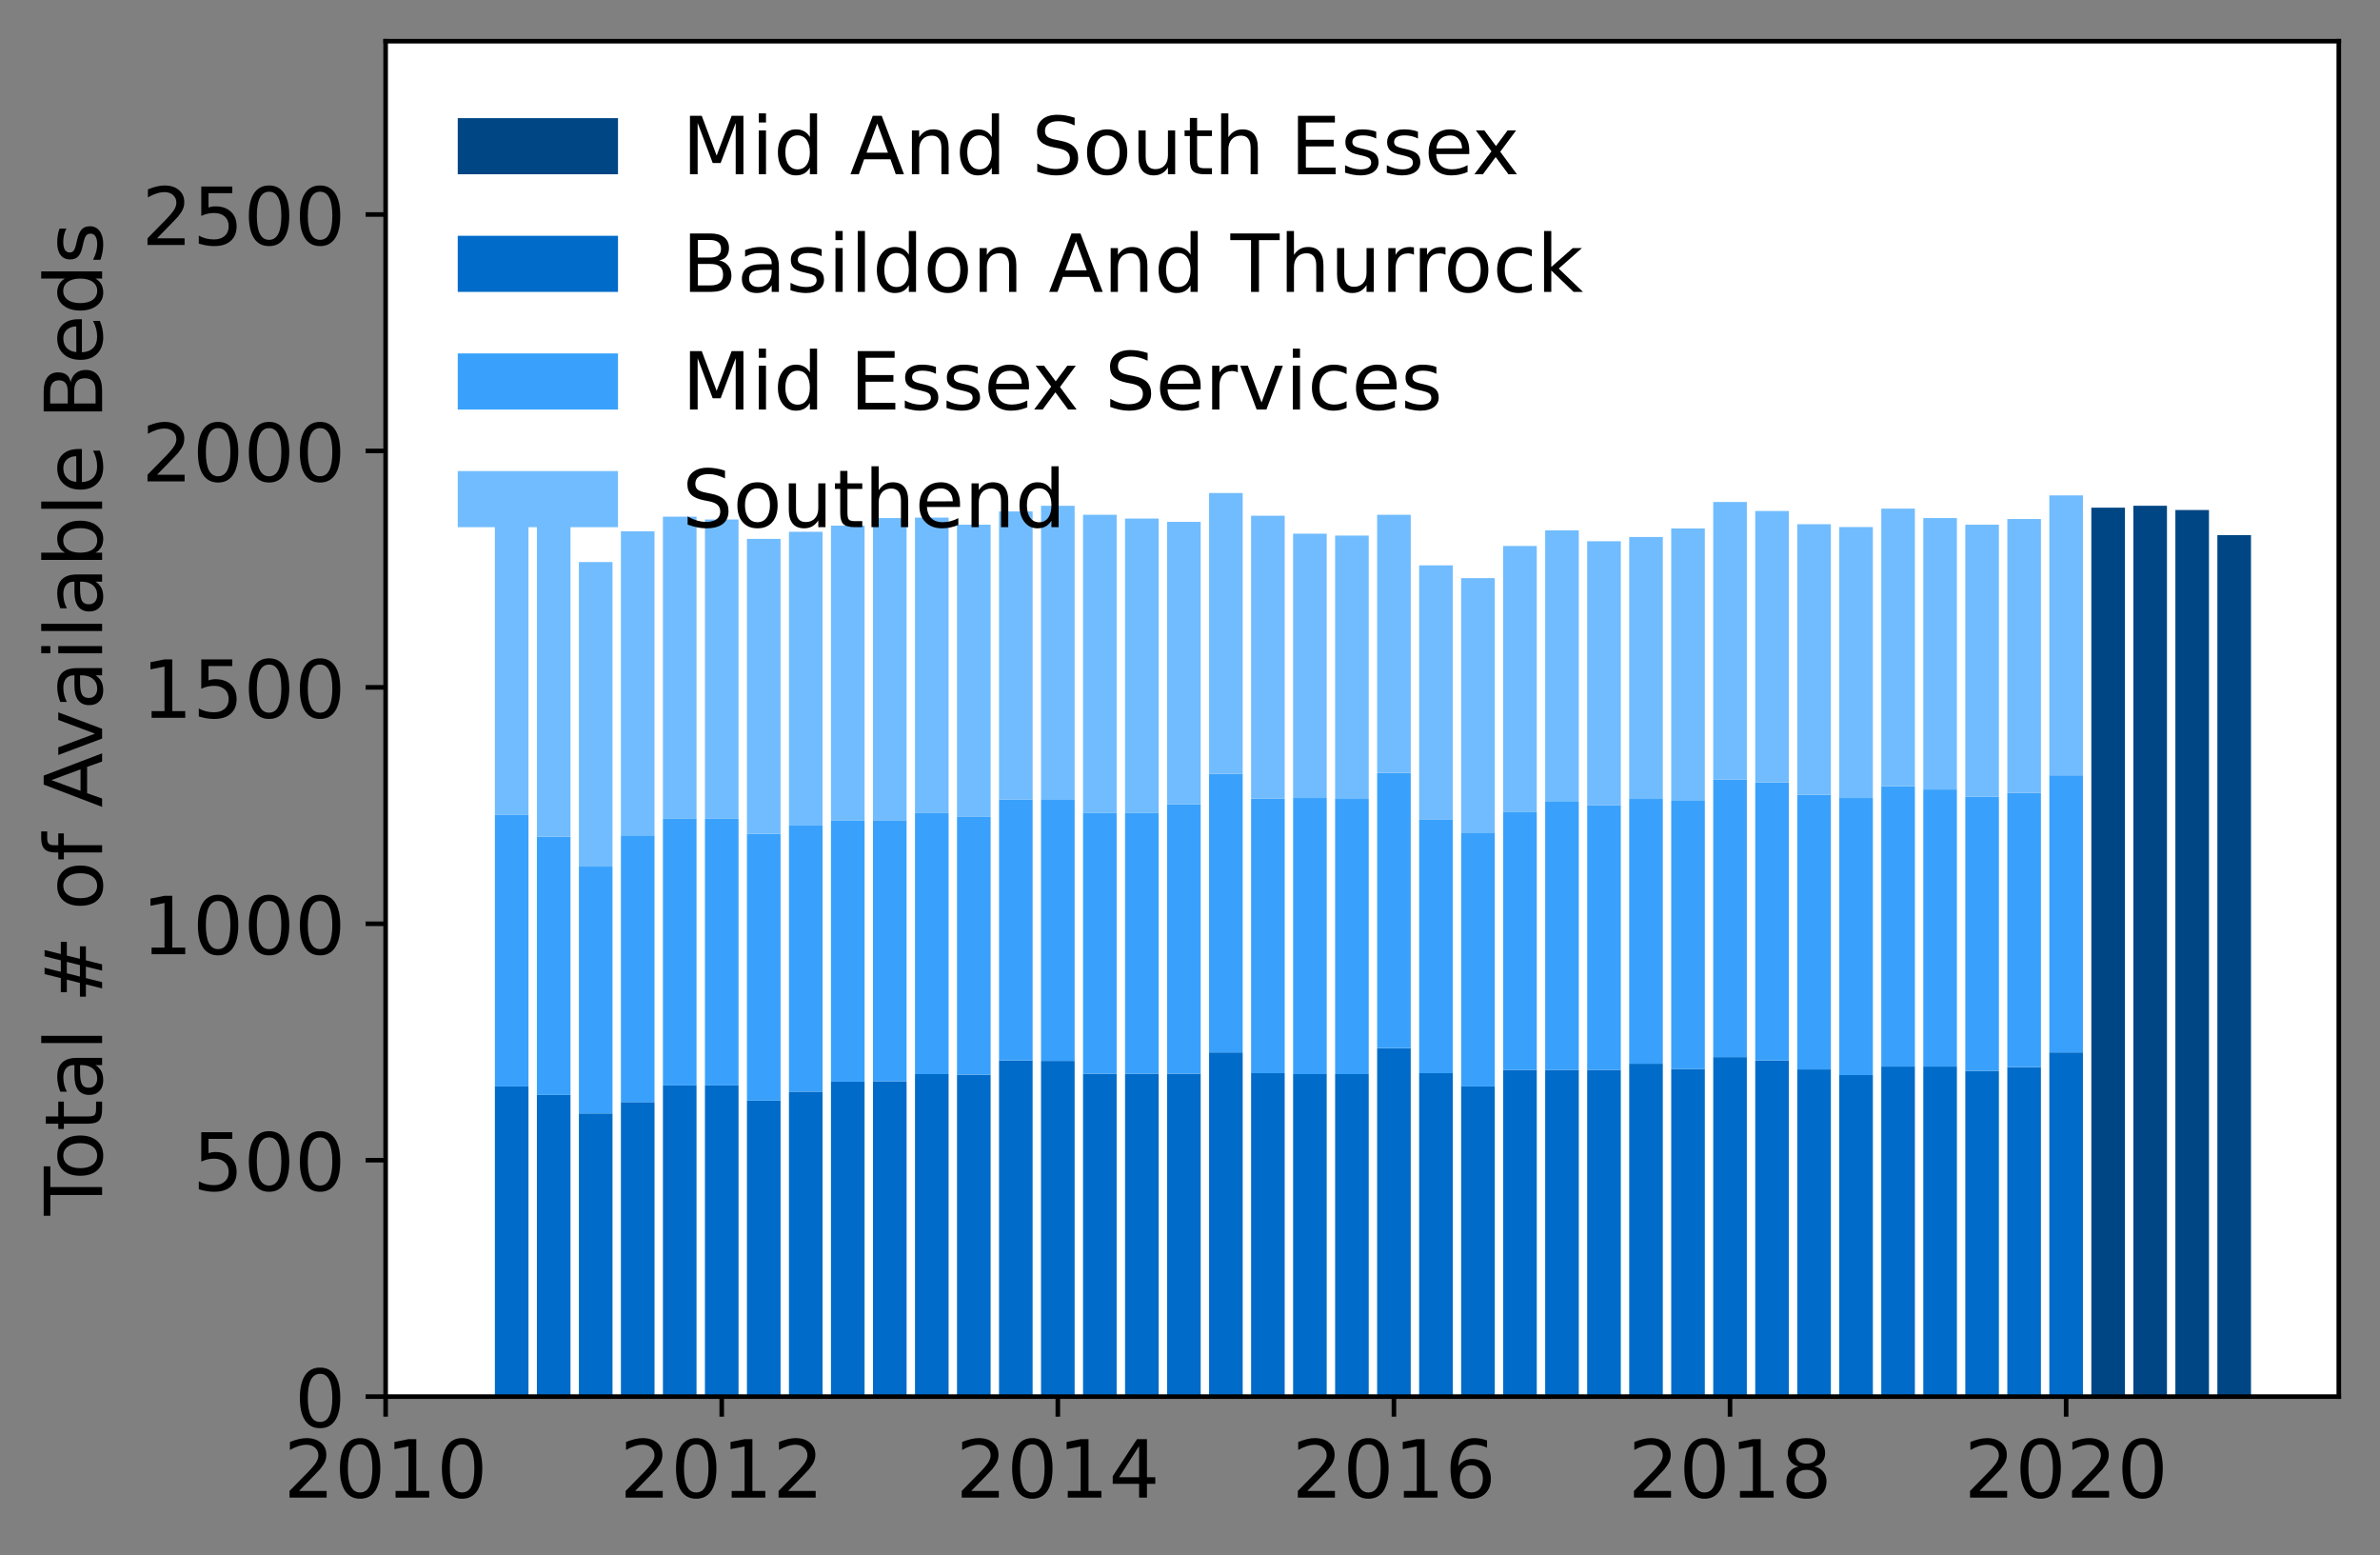 <?xml version="1.0" encoding="utf-8" standalone="no"?>
<!DOCTYPE svg PUBLIC "-//W3C//DTD SVG 1.1//EN"
  "http://www.w3.org/Graphics/SVG/1.1/DTD/svg11.dtd">
<!-- Created with matplotlib (https://matplotlib.org/) -->
<svg height="271.709pt" version="1.1" viewBox="0 0 415.839 271.709" width="415.839pt" xmlns="http://www.w3.org/2000/svg" xmlns:xlink="http://www.w3.org/1999/xlink">
 <rect x="0" y="0" width="415.839" height="271.709" fill="#808080" stroke="none"/>
 <defs>
  <style type="text/css">*{stroke-linecap:butt;stroke-linejoin:round;}</style>
 </defs>
 <g id="figure_1">
  <g id="patch_1">
   <path d="M 0 271.709 
L 415.839 271.709 
L 415.839 0 
L 0 0 
z
" style="fill:none;"/>
  </g>
  <g id="axes_1">
   <g id="patch_2">
    <path d="M 67.379 243.96 
L 408.639 243.96 
L 408.639 7.2 
L 67.379 7.2 
z
" style="fill:#ffffff;"/>
   </g>
   <g id="patch_3">
    <path clip-path="url(#p7f782658ca)" d="M 387.425 243.96 
L 393.298 243.96 
L 393.298 93.471 
L 387.425 93.471 
z
" style="fill:#004684;"/>
   </g>
   <g id="patch_4">
    <path clip-path="url(#p7f782658ca)" d="M 380.085 243.96 
L 385.957 243.96 
L 385.957 89.093 
L 380.085 89.093 
z
" style="fill:#004684;"/>
   </g>
   <g id="patch_5">
    <path clip-path="url(#p7f782658ca)" d="M 372.744 243.96 
L 378.617 243.96 
L 378.617 88.35 
L 372.744 88.35 
z
" style="fill:#004684;"/>
   </g>
   <g id="patch_6">
    <path clip-path="url(#p7f782658ca)" d="M 365.404 243.96 
L 371.276 243.96 
L 371.276 88.68 
L 365.404 88.68 
z
" style="fill:#004684;"/>
   </g>
   <g id="patch_7">
    <path clip-path="url(#p7f782658ca)" d="M 358.063 243.96 
L 363.936 243.96 
L 363.936 183.83 
L 358.063 183.83 
z
" style="fill:#006bc8;"/>
   </g>
   <g id="patch_8">
    <path clip-path="url(#p7f782658ca)" d="M 350.723 243.96 
L 356.595 243.96 
L 356.595 186.391 
L 350.723 186.391 
z
" style="fill:#006bc8;"/>
   </g>
   <g id="patch_9">
    <path clip-path="url(#p7f782658ca)" d="M 343.382 243.96 
L 349.255 243.96 
L 349.255 187.052 
L 343.382 187.052 
z
" style="fill:#006bc8;"/>
   </g>
   <g id="patch_10">
    <path clip-path="url(#p7f782658ca)" d="M 336.042 243.96 
L 341.914 243.96 
L 341.914 186.308 
L 336.042 186.308 
z
" style="fill:#006bc8;"/>
   </g>
   <g id="patch_11">
    <path clip-path="url(#p7f782658ca)" d="M 328.701 243.96 
L 334.574 243.96 
L 334.574 186.308 
L 328.701 186.308 
z
" style="fill:#006bc8;"/>
   </g>
   <g id="patch_12">
    <path clip-path="url(#p7f782658ca)" d="M 321.361 243.96 
L 327.233 243.96 
L 327.233 187.795 
L 321.361 187.795 
z
" style="fill:#006bc8;"/>
   </g>
   <g id="patch_13">
    <path clip-path="url(#p7f782658ca)" d="M 314.02 243.96 
L 319.893 243.96 
L 319.893 186.804 
L 314.02 186.804 
z
" style="fill:#006bc8;"/>
   </g>
   <g id="patch_14">
    <path clip-path="url(#p7f782658ca)" d="M 306.68 243.96 
L 312.552 243.96 
L 312.552 185.235 
L 306.68 185.235 
z
" style="fill:#006bc8;"/>
   </g>
   <g id="patch_15">
    <path clip-path="url(#p7f782658ca)" d="M 299.339 243.96 
L 305.212 243.96 
L 305.212 184.656 
L 299.339 184.656 
z
" style="fill:#006bc8;"/>
   </g>
   <g id="patch_16">
    <path clip-path="url(#p7f782658ca)" d="M 291.999 243.96 
L 297.871 243.96 
L 297.871 186.721 
L 291.999 186.721 
z
" style="fill:#006bc8;"/>
   </g>
   <g id="patch_17">
    <path clip-path="url(#p7f782658ca)" d="M 284.658 243.96 
L 290.531 243.96 
L 290.531 185.813 
L 284.658 185.813 
z
" style="fill:#006bc8;"/>
   </g>
   <g id="patch_18">
    <path clip-path="url(#p7f782658ca)" d="M 277.318 243.96 
L 283.19 243.96 
L 283.19 186.887 
L 277.318 186.887 
z
" style="fill:#006bc8;"/>
   </g>
   <g id="patch_19">
    <path clip-path="url(#p7f782658ca)" d="M 269.977 243.96 
L 275.85 243.96 
L 275.85 186.887 
L 269.977 186.887 
z
" style="fill:#006bc8;"/>
   </g>
   <g id="patch_20">
    <path clip-path="url(#p7f782658ca)" d="M 262.637 243.96 
L 268.509 243.96 
L 268.509 186.887 
L 262.637 186.887 
z
" style="fill:#006bc8;"/>
   </g>
   <g id="patch_21">
    <path clip-path="url(#p7f782658ca)" d="M 255.296 243.96 
L 261.169 243.96 
L 261.169 189.777 
L 255.296 189.777 
z
" style="fill:#006bc8;"/>
   </g>
   <g id="patch_22">
    <path clip-path="url(#p7f782658ca)" d="M 247.956 243.96 
L 253.828 243.96 
L 253.828 187.465 
L 247.956 187.465 
z
" style="fill:#006bc8;"/>
   </g>
   <g id="patch_23">
    <path clip-path="url(#p7f782658ca)" d="M 240.615 243.96 
L 246.488 243.96 
L 246.488 183.087 
L 240.615 183.087 
z
" style="fill:#006bc8;"/>
   </g>
   <g id="patch_24">
    <path clip-path="url(#p7f782658ca)" d="M 233.275 243.96 
L 239.147 243.96 
L 239.147 187.63 
L 233.275 187.63 
z
" style="fill:#006bc8;"/>
   </g>
   <g id="patch_25">
    <path clip-path="url(#p7f782658ca)" d="M 225.934 243.96 
L 231.807 243.96 
L 231.807 187.63 
L 225.934 187.63 
z
" style="fill:#006bc8;"/>
   </g>
   <g id="patch_26">
    <path clip-path="url(#p7f782658ca)" d="M 218.594 243.96 
L 224.466 243.96 
L 224.466 187.465 
L 218.594 187.465 
z
" style="fill:#006bc8;"/>
   </g>
   <g id="patch_27">
    <path clip-path="url(#p7f782658ca)" d="M 211.253 243.96 
L 217.126 243.96 
L 217.126 183.83 
L 211.253 183.83 
z
" style="fill:#006bc8;"/>
   </g>
   <g id="patch_28">
    <path clip-path="url(#p7f782658ca)" d="M 203.913 243.96 
L 209.785 243.96 
L 209.785 187.547 
L 203.913 187.547 
z
" style="fill:#006bc8;"/>
   </g>
   <g id="patch_29">
    <path clip-path="url(#p7f782658ca)" d="M 196.572 243.96 
L 202.445 243.96 
L 202.445 187.547 
L 196.572 187.547 
z
" style="fill:#006bc8;"/>
   </g>
   <g id="patch_30">
    <path clip-path="url(#p7f782658ca)" d="M 189.232 243.96 
L 195.104 243.96 
L 195.104 187.547 
L 189.232 187.547 
z
" style="fill:#006bc8;"/>
   </g>
   <g id="patch_31">
    <path clip-path="url(#p7f782658ca)" d="M 181.891 243.96 
L 187.764 243.96 
L 187.764 185.317 
L 181.891 185.317 
z
" style="fill:#006bc8;"/>
   </g>
   <g id="patch_32">
    <path clip-path="url(#p7f782658ca)" d="M 174.551 243.96 
L 180.423 243.96 
L 180.423 185.235 
L 174.551 185.235 
z
" style="fill:#006bc8;"/>
   </g>
   <g id="patch_33">
    <path clip-path="url(#p7f782658ca)" d="M 167.21 243.96 
L 173.083 243.96 
L 173.083 187.712 
L 167.21 187.712 
z
" style="fill:#006bc8;"/>
   </g>
   <g id="patch_34">
    <path clip-path="url(#p7f782658ca)" d="M 159.87 243.96 
L 165.742 243.96 
L 165.742 187.63 
L 159.87 187.63 
z
" style="fill:#006bc8;"/>
   </g>
   <g id="patch_35">
    <path clip-path="url(#p7f782658ca)" d="M 152.529 243.96 
L 158.402 243.96 
L 158.402 188.869 
L 152.529 188.869 
z
" style="fill:#006bc8;"/>
   </g>
   <g id="patch_36">
    <path clip-path="url(#p7f782658ca)" d="M 145.189 243.96 
L 151.061 243.96 
L 151.061 188.951 
L 145.189 188.951 
z
" style="fill:#006bc8;"/>
   </g>
   <g id="patch_37">
    <path clip-path="url(#p7f782658ca)" d="M 137.848 243.96 
L 143.721 243.96 
L 143.721 190.686 
L 137.848 190.686 
z
" style="fill:#006bc8;"/>
   </g>
   <g id="patch_38">
    <path clip-path="url(#p7f782658ca)" d="M 130.508 243.96 
L 136.38 243.96 
L 136.38 192.255 
L 130.508 192.255 
z
" style="fill:#006bc8;"/>
   </g>
   <g id="patch_39">
    <path clip-path="url(#p7f782658ca)" d="M 123.167 243.96 
L 129.04 243.96 
L 129.04 189.612 
L 123.167 189.612 
z
" style="fill:#006bc8;"/>
   </g>
   <g id="patch_40">
    <path clip-path="url(#p7f782658ca)" d="M 115.827 243.96 
L 121.699 243.96 
L 121.699 189.612 
L 115.827 189.612 
z
" style="fill:#006bc8;"/>
   </g>
   <g id="patch_41">
    <path clip-path="url(#p7f782658ca)" d="M 108.486 243.96 
L 114.359 243.96 
L 114.359 192.503 
L 108.486 192.503 
z
" style="fill:#006bc8;"/>
   </g>
   <g id="patch_42">
    <path clip-path="url(#p7f782658ca)" d="M 101.146 243.96 
L 107.018 243.96 
L 107.018 194.485 
L 101.146 194.485 
z
" style="fill:#006bc8;"/>
   </g>
   <g id="patch_43">
    <path clip-path="url(#p7f782658ca)" d="M 93.805 243.96 
L 99.678 243.96 
L 99.678 191.264 
L 93.805 191.264 
z
" style="fill:#006bc8;"/>
   </g>
   <g id="patch_44">
    <path clip-path="url(#p7f782658ca)" d="M 86.465 243.96 
L 92.337 243.96 
L 92.337 189.777 
L 86.465 189.777 
z
" style="fill:#006bc8;"/>
   </g>
   <g id="patch_45">
    <path clip-path="url(#p7f782658ca)" d="M 358.063 183.83 
L 363.936 183.83 
L 363.936 135.43 
L 358.063 135.43 
z
" style="fill:#39a1fc;"/>
   </g>
   <g id="patch_46">
    <path clip-path="url(#p7f782658ca)" d="M 350.723 186.391 
L 356.595 186.391 
L 356.595 138.486 
L 350.723 138.486 
z
" style="fill:#39a1fc;"/>
   </g>
   <g id="patch_47">
    <path clip-path="url(#p7f782658ca)" d="M 343.382 187.052 
L 349.255 187.052 
L 349.255 139.146 
L 343.382 139.146 
z
" style="fill:#39a1fc;"/>
   </g>
   <g id="patch_48">
    <path clip-path="url(#p7f782658ca)" d="M 336.042 186.308 
L 341.914 186.308 
L 341.914 137.907 
L 336.042 137.907 
z
" style="fill:#39a1fc;"/>
   </g>
   <g id="patch_49">
    <path clip-path="url(#p7f782658ca)" d="M 328.701 186.308 
L 334.574 186.308 
L 334.574 137.329 
L 328.701 137.329 
z
" style="fill:#39a1fc;"/>
   </g>
   <g id="patch_50">
    <path clip-path="url(#p7f782658ca)" d="M 321.361 187.795 
L 327.233 187.795 
L 327.233 139.394 
L 321.361 139.394 
z
" style="fill:#39a1fc;"/>
   </g>
   <g id="patch_51">
    <path clip-path="url(#p7f782658ca)" d="M 314.02 186.804 
L 319.893 186.804 
L 319.893 138.816 
L 314.02 138.816 
z
" style="fill:#39a1fc;"/>
   </g>
   <g id="patch_52">
    <path clip-path="url(#p7f782658ca)" d="M 306.68 185.235 
L 312.552 185.235 
L 312.552 136.668 
L 306.68 136.668 
z
" style="fill:#39a1fc;"/>
   </g>
   <g id="patch_53">
    <path clip-path="url(#p7f782658ca)" d="M 299.339 184.656 
L 305.212 184.656 
L 305.212 136.173 
L 299.339 136.173 
z
" style="fill:#39a1fc;"/>
   </g>
   <g id="patch_54">
    <path clip-path="url(#p7f782658ca)" d="M 291.999 186.721 
L 297.871 186.721 
L 297.871 139.89 
L 291.999 139.89 
z
" style="fill:#39a1fc;"/>
   </g>
   <g id="patch_55">
    <path clip-path="url(#p7f782658ca)" d="M 284.658 185.813 
L 290.531 185.813 
L 290.531 139.559 
L 284.658 139.559 
z
" style="fill:#39a1fc;"/>
   </g>
   <g id="patch_56">
    <path clip-path="url(#p7f782658ca)" d="M 277.318 186.887 
L 283.19 186.887 
L 283.19 140.633 
L 277.318 140.633 
z
" style="fill:#39a1fc;"/>
   </g>
   <g id="patch_57">
    <path clip-path="url(#p7f782658ca)" d="M 269.977 186.887 
L 275.85 186.887 
L 275.85 140.055 
L 269.977 140.055 
z
" style="fill:#39a1fc;"/>
   </g>
   <g id="patch_58">
    <path clip-path="url(#p7f782658ca)" d="M 262.637 186.887 
L 268.509 186.887 
L 268.509 141.872 
L 262.637 141.872 
z
" style="fill:#39a1fc;"/>
   </g>
   <g id="patch_59">
    <path clip-path="url(#p7f782658ca)" d="M 255.296 189.777 
L 261.169 189.777 
L 261.169 145.424 
L 255.296 145.424 
z
" style="fill:#39a1fc;"/>
   </g>
   <g id="patch_60">
    <path clip-path="url(#p7f782658ca)" d="M 247.956 187.465 
L 253.828 187.465 
L 253.828 143.111 
L 247.956 143.111 
z
" style="fill:#39a1fc;"/>
   </g>
   <g id="patch_61">
    <path clip-path="url(#p7f782658ca)" d="M 240.615 183.087 
L 246.488 183.087 
L 246.488 135.017 
L 240.615 135.017 
z
" style="fill:#39a1fc;"/>
   </g>
   <g id="patch_62">
    <path clip-path="url(#p7f782658ca)" d="M 233.275 187.63 
L 239.147 187.63 
L 239.147 139.559 
L 233.275 139.559 
z
" style="fill:#39a1fc;"/>
   </g>
   <g id="patch_63">
    <path clip-path="url(#p7f782658ca)" d="M 225.934 187.63 
L 231.807 187.63 
L 231.807 139.394 
L 225.934 139.394 
z
" style="fill:#39a1fc;"/>
   </g>
   <g id="patch_64">
    <path clip-path="url(#p7f782658ca)" d="M 218.594 187.465 
L 224.466 187.465 
L 224.466 139.477 
L 218.594 139.477 
z
" style="fill:#39a1fc;"/>
   </g>
   <g id="patch_65">
    <path clip-path="url(#p7f782658ca)" d="M 211.253 183.83 
L 217.126 183.83 
L 217.126 135.182 
L 211.253 135.182 
z
" style="fill:#39a1fc;"/>
   </g>
   <g id="patch_66">
    <path clip-path="url(#p7f782658ca)" d="M 203.913 187.547 
L 209.785 187.547 
L 209.785 140.468 
L 203.913 140.468 
z
" style="fill:#39a1fc;"/>
   </g>
   <g id="patch_67">
    <path clip-path="url(#p7f782658ca)" d="M 196.572 187.547 
L 202.445 187.547 
L 202.445 141.955 
L 196.572 141.955 
z
" style="fill:#39a1fc;"/>
   </g>
   <g id="patch_68">
    <path clip-path="url(#p7f782658ca)" d="M 189.232 187.547 
L 195.104 187.547 
L 195.104 141.955 
L 189.232 141.955 
z
" style="fill:#39a1fc;"/>
   </g>
   <g id="patch_69">
    <path clip-path="url(#p7f782658ca)" d="M 181.891 185.317 
L 187.764 185.317 
L 187.764 139.724 
L 181.891 139.724 
z
" style="fill:#39a1fc;"/>
   </g>
   <g id="patch_70">
    <path clip-path="url(#p7f782658ca)" d="M 174.551 185.235 
L 180.423 185.235 
L 180.423 139.642 
L 174.551 139.642 
z
" style="fill:#39a1fc;"/>
   </g>
   <g id="patch_71">
    <path clip-path="url(#p7f782658ca)" d="M 167.21 187.712 
L 173.083 187.712 
L 173.083 142.698 
L 167.21 142.698 
z
" style="fill:#39a1fc;"/>
   </g>
   <g id="patch_72">
    <path clip-path="url(#p7f782658ca)" d="M 159.87 187.63 
L 165.742 187.63 
L 165.742 142.037 
L 159.87 142.037 
z
" style="fill:#39a1fc;"/>
   </g>
   <g id="patch_73">
    <path clip-path="url(#p7f782658ca)" d="M 152.529 188.869 
L 158.402 188.869 
L 158.402 143.276 
L 152.529 143.276 
z
" style="fill:#39a1fc;"/>
   </g>
   <g id="patch_74">
    <path clip-path="url(#p7f782658ca)" d="M 145.189 188.951 
L 151.061 188.951 
L 151.061 143.359 
L 145.189 143.359 
z
" style="fill:#39a1fc;"/>
   </g>
   <g id="patch_75">
    <path clip-path="url(#p7f782658ca)" d="M 137.848 190.686 
L 143.721 190.686 
L 143.721 144.102 
L 137.848 144.102 
z
" style="fill:#39a1fc;"/>
   </g>
   <g id="patch_76">
    <path clip-path="url(#p7f782658ca)" d="M 130.508 192.255 
L 136.38 192.255 
L 136.38 145.671 
L 130.508 145.671 
z
" style="fill:#39a1fc;"/>
   </g>
   <g id="patch_77">
    <path clip-path="url(#p7f782658ca)" d="M 123.167 189.612 
L 129.04 189.612 
L 129.04 143.028 
L 123.167 143.028 
z
" style="fill:#39a1fc;"/>
   </g>
   <g id="patch_78">
    <path clip-path="url(#p7f782658ca)" d="M 115.827 189.612 
L 121.699 189.612 
L 121.699 143.028 
L 115.827 143.028 
z
" style="fill:#39a1fc;"/>
   </g>
   <g id="patch_79">
    <path clip-path="url(#p7f782658ca)" d="M 108.486 192.503 
L 114.359 192.503 
L 114.359 145.919 
L 108.486 145.919 
z
" style="fill:#39a1fc;"/>
   </g>
   <g id="patch_80">
    <path clip-path="url(#p7f782658ca)" d="M 101.146 194.485 
L 107.018 194.485 
L 107.018 151.37 
L 101.146 151.37 
z
" style="fill:#39a1fc;"/>
   </g>
   <g id="patch_81">
    <path clip-path="url(#p7f782658ca)" d="M 93.805 191.264 
L 99.678 191.264 
L 99.678 146.167 
L 93.805 146.167 
z
" style="fill:#39a1fc;"/>
   </g>
   <g id="patch_82">
    <path clip-path="url(#p7f782658ca)" d="M 86.465 189.777 
L 92.337 189.777 
L 92.337 142.368 
L 86.465 142.368 
z
" style="fill:#39a1fc;"/>
   </g>
   <g id="patch_83">
    <path clip-path="url(#p7f782658ca)" d="M 358.063 135.43 
L 363.936 135.43 
L 363.936 86.533 
L 358.063 86.533 
z
" style="fill:#71bcfe;"/>
   </g>
   <g id="patch_84">
    <path clip-path="url(#p7f782658ca)" d="M 350.723 138.486 
L 356.595 138.486 
L 356.595 90.663 
L 350.723 90.663 
z
" style="fill:#71bcfe;"/>
   </g>
   <g id="patch_85">
    <path clip-path="url(#p7f782658ca)" d="M 343.382 139.146 
L 349.255 139.146 
L 349.255 91.654 
L 343.382 91.654 
z
" style="fill:#71bcfe;"/>
   </g>
   <g id="patch_86">
    <path clip-path="url(#p7f782658ca)" d="M 336.042 137.907 
L 341.914 137.907 
L 341.914 90.498 
L 336.042 90.498 
z
" style="fill:#71bcfe;"/>
   </g>
   <g id="patch_87">
    <path clip-path="url(#p7f782658ca)" d="M 328.701 137.329 
L 334.574 137.329 
L 334.574 88.846 
L 328.701 88.846 
z
" style="fill:#71bcfe;"/>
   </g>
   <g id="patch_88">
    <path clip-path="url(#p7f782658ca)" d="M 321.361 139.394 
L 327.233 139.394 
L 327.233 92.067 
L 321.361 92.067 
z
" style="fill:#71bcfe;"/>
   </g>
   <g id="patch_89">
    <path clip-path="url(#p7f782658ca)" d="M 314.02 138.816 
L 319.893 138.816 
L 319.893 91.571 
L 314.02 91.571 
z
" style="fill:#71bcfe;"/>
   </g>
   <g id="patch_90">
    <path clip-path="url(#p7f782658ca)" d="M 306.68 136.668 
L 312.552 136.668 
L 312.552 89.259 
L 306.68 89.259 
z
" style="fill:#71bcfe;"/>
   </g>
   <g id="patch_91">
    <path clip-path="url(#p7f782658ca)" d="M 299.339 136.173 
L 305.212 136.173 
L 305.212 87.689 
L 299.339 87.689 
z
" style="fill:#71bcfe;"/>
   </g>
   <g id="patch_92">
    <path clip-path="url(#p7f782658ca)" d="M 291.999 139.89 
L 297.871 139.89 
L 297.871 92.315 
L 291.999 92.315 
z
" style="fill:#71bcfe;"/>
   </g>
   <g id="patch_93">
    <path clip-path="url(#p7f782658ca)" d="M 284.658 139.559 
L 290.531 139.559 
L 290.531 93.801 
L 284.658 93.801 
z
" style="fill:#71bcfe;"/>
   </g>
   <g id="patch_94">
    <path clip-path="url(#p7f782658ca)" d="M 277.318 140.633 
L 283.19 140.633 
L 283.19 94.545 
L 277.318 94.545 
z
" style="fill:#71bcfe;"/>
   </g>
   <g id="patch_95">
    <path clip-path="url(#p7f782658ca)" d="M 269.977 140.055 
L 275.85 140.055 
L 275.85 92.645 
L 269.977 92.645 
z
" style="fill:#71bcfe;"/>
   </g>
   <g id="patch_96">
    <path clip-path="url(#p7f782658ca)" d="M 262.637 141.872 
L 268.509 141.872 
L 268.509 95.371 
L 262.637 95.371 
z
" style="fill:#71bcfe;"/>
   </g>
   <g id="patch_97">
    <path clip-path="url(#p7f782658ca)" d="M 255.296 145.424 
L 261.169 145.424 
L 261.169 100.987 
L 255.296 100.987 
z
" style="fill:#71bcfe;"/>
   </g>
   <g id="patch_98">
    <path clip-path="url(#p7f782658ca)" d="M 247.956 143.111 
L 253.828 143.111 
L 253.828 98.757 
L 247.956 98.757 
z
" style="fill:#71bcfe;"/>
   </g>
   <g id="patch_99">
    <path clip-path="url(#p7f782658ca)" d="M 240.615 135.017 
L 246.488 135.017 
L 246.488 89.919 
L 240.615 89.919 
z
" style="fill:#71bcfe;"/>
   </g>
   <g id="patch_100">
    <path clip-path="url(#p7f782658ca)" d="M 233.275 139.559 
L 239.147 139.559 
L 239.147 93.554 
L 233.275 93.554 
z
" style="fill:#71bcfe;"/>
   </g>
   <g id="patch_101">
    <path clip-path="url(#p7f782658ca)" d="M 225.934 139.394 
L 231.807 139.394 
L 231.807 93.223 
L 225.934 93.223 
z
" style="fill:#71bcfe;"/>
   </g>
   <g id="patch_102">
    <path clip-path="url(#p7f782658ca)" d="M 218.594 139.477 
L 224.466 139.477 
L 224.466 90.085 
L 218.594 90.085 
z
" style="fill:#71bcfe;"/>
   </g>
   <g id="patch_103">
    <path clip-path="url(#p7f782658ca)" d="M 211.253 135.182 
L 217.126 135.182 
L 217.126 86.12 
L 211.253 86.12 
z
" style="fill:#71bcfe;"/>
   </g>
   <g id="patch_104">
    <path clip-path="url(#p7f782658ca)" d="M 203.913 140.468 
L 209.785 140.468 
L 209.785 91.158 
L 203.913 91.158 
z
" style="fill:#71bcfe;"/>
   </g>
   <g id="patch_105">
    <path clip-path="url(#p7f782658ca)" d="M 196.572 141.955 
L 202.445 141.955 
L 202.445 90.58 
L 196.572 90.58 
z
" style="fill:#71bcfe;"/>
   </g>
   <g id="patch_106">
    <path clip-path="url(#p7f782658ca)" d="M 189.232 141.955 
L 195.104 141.955 
L 195.104 89.919 
L 189.232 89.919 
z
" style="fill:#71bcfe;"/>
   </g>
   <g id="patch_107">
    <path clip-path="url(#p7f782658ca)" d="M 181.891 139.724 
L 187.764 139.724 
L 187.764 88.35 
L 181.891 88.35 
z
" style="fill:#71bcfe;"/>
   </g>
   <g id="patch_108">
    <path clip-path="url(#p7f782658ca)" d="M 174.551 139.642 
L 180.423 139.642 
L 180.423 89.341 
L 174.551 89.341 
z
" style="fill:#71bcfe;"/>
   </g>
   <g id="patch_109">
    <path clip-path="url(#p7f782658ca)" d="M 167.21 142.698 
L 173.083 142.698 
L 173.083 91.654 
L 167.21 91.654 
z
" style="fill:#71bcfe;"/>
   </g>
   <g id="patch_110">
    <path clip-path="url(#p7f782658ca)" d="M 159.87 142.037 
L 165.742 142.037 
L 165.742 90.415 
L 159.87 90.415 
z
" style="fill:#71bcfe;"/>
   </g>
   <g id="patch_111">
    <path clip-path="url(#p7f782658ca)" d="M 152.529 143.276 
L 158.402 143.276 
L 158.402 90.498 
L 152.529 90.498 
z
" style="fill:#71bcfe;"/>
   </g>
   <g id="patch_112">
    <path clip-path="url(#p7f782658ca)" d="M 145.189 143.359 
L 151.061 143.359 
L 151.061 91.819 
L 145.189 91.819 
z
" style="fill:#71bcfe;"/>
   </g>
   <g id="patch_113">
    <path clip-path="url(#p7f782658ca)" d="M 137.848 144.102 
L 143.721 144.102 
L 143.721 92.893 
L 137.848 92.893 
z
" style="fill:#71bcfe;"/>
   </g>
   <g id="patch_114">
    <path clip-path="url(#p7f782658ca)" d="M 130.508 145.671 
L 136.38 145.671 
L 136.38 94.132 
L 130.508 94.132 
z
" style="fill:#71bcfe;"/>
   </g>
   <g id="patch_115">
    <path clip-path="url(#p7f782658ca)" d="M 123.167 143.028 
L 129.04 143.028 
L 129.04 90.745 
L 123.167 90.745 
z
" style="fill:#71bcfe;"/>
   </g>
   <g id="patch_116">
    <path clip-path="url(#p7f782658ca)" d="M 115.827 143.028 
L 121.699 143.028 
L 121.699 90.25 
L 115.827 90.25 
z
" style="fill:#71bcfe;"/>
   </g>
   <g id="patch_117">
    <path clip-path="url(#p7f782658ca)" d="M 108.486 145.919 
L 114.359 145.919 
L 114.359 92.81 
L 108.486 92.81 
z
" style="fill:#71bcfe;"/>
   </g>
   <g id="patch_118">
    <path clip-path="url(#p7f782658ca)" d="M 101.146 151.37 
L 107.018 151.37 
L 107.018 98.179 
L 101.146 98.179 
z
" style="fill:#71bcfe;"/>
   </g>
   <g id="patch_119">
    <path clip-path="url(#p7f782658ca)" d="M 93.805 146.167 
L 99.678 146.167 
L 99.678 90.745 
L 93.805 90.745 
z
" style="fill:#71bcfe;"/>
   </g>
   <g id="patch_120">
    <path clip-path="url(#p7f782658ca)" d="M 86.465 142.368 
L 92.337 142.368 
L 92.337 86.946 
L 86.465 86.946 
z
" style="fill:#71bcfe;"/>
   </g>
   <g id="matplotlib.axis_1">
    <g id="xtick_1">
     <g id="line2d_1">
      <defs>
       <path d="M 0 0 
L 0 3.5 
" id="m647c6f6d9d" style="stroke:#000000;stroke-width:0.8;"/>
      </defs>
      <g>
       <use style="stroke:#000000;stroke-width:0.8;" x="67.379" xlink:href="#m647c6f6d9d" y="243.96"/>
      </g>
     </g>
     <g id="text_1">
      <!-- 2010 -->
      <g transform="translate(49.564 261.598)scale(0.14 -0.14)">
       <defs>
        <path d="M 19.188 8.297 
L 53.609 8.297 
L 53.609 0 
L 7.328 0 
L 7.328 8.297 
Q 12.938 14.109 22.625 23.891 
Q 32.328 33.688 34.812 36.531 
Q 39.547 41.844 41.422 45.531 
Q 43.312 49.219 43.312 52.781 
Q 43.312 58.594 39.234 62.25 
Q 35.156 65.922 28.609 65.922 
Q 23.969 65.922 18.812 64.312 
Q 13.672 62.703 7.812 59.422 
L 7.812 69.391 
Q 13.766 71.781 18.938 73 
Q 24.125 74.219 28.422 74.219 
Q 39.75 74.219 46.484 68.547 
Q 53.219 62.891 53.219 53.422 
Q 53.219 48.922 51.531 44.891 
Q 49.859 40.875 45.406 35.406 
Q 44.188 33.984 37.641 27.219 
Q 31.109 20.453 19.188 8.297 
z
" id="DejaVuSans-50"/>
        <path d="M 31.781 66.406 
Q 24.172 66.406 20.328 58.906 
Q 16.5 51.422 16.5 36.375 
Q 16.5 21.391 20.328 13.891 
Q 24.172 6.391 31.781 6.391 
Q 39.453 6.391 43.281 13.891 
Q 47.125 21.391 47.125 36.375 
Q 47.125 51.422 43.281 58.906 
Q 39.453 66.406 31.781 66.406 
z
M 31.781 74.219 
Q 44.047 74.219 50.516 64.516 
Q 56.984 54.828 56.984 36.375 
Q 56.984 17.969 50.516 8.266 
Q 44.047 -1.422 31.781 -1.422 
Q 19.531 -1.422 13.062 8.266 
Q 6.594 17.969 6.594 36.375 
Q 6.594 54.828 13.062 64.516 
Q 19.531 74.219 31.781 74.219 
z
" id="DejaVuSans-48"/>
        <path d="M 12.406 8.297 
L 28.516 8.297 
L 28.516 63.922 
L 10.984 60.406 
L 10.984 69.391 
L 28.422 72.906 
L 38.281 72.906 
L 38.281 8.297 
L 54.391 8.297 
L 54.391 0 
L 12.406 0 
z
" id="DejaVuSans-49"/>
       </defs>
       <use xlink:href="#DejaVuSans-50"/>
       <use x="63.623" xlink:href="#DejaVuSans-48"/>
       <use x="127.246" xlink:href="#DejaVuSans-49"/>
       <use x="190.869" xlink:href="#DejaVuSans-48"/>
      </g>
     </g>
    </g>
    <g id="xtick_2">
     <g id="line2d_2">
      <g>
       <use style="stroke:#000000;stroke-width:0.8;" x="126.103" xlink:href="#m647c6f6d9d" y="243.96"/>
      </g>
     </g>
     <g id="text_2">
      <!-- 2012 -->
      <g transform="translate(108.288 261.598)scale(0.14 -0.14)">
       <use xlink:href="#DejaVuSans-50"/>
       <use x="63.623" xlink:href="#DejaVuSans-48"/>
       <use x="127.246" xlink:href="#DejaVuSans-49"/>
       <use x="190.869" xlink:href="#DejaVuSans-50"/>
      </g>
     </g>
    </g>
    <g id="xtick_3">
     <g id="line2d_3">
      <g>
       <use style="stroke:#000000;stroke-width:0.8;" x="184.827" xlink:href="#m647c6f6d9d" y="243.96"/>
      </g>
     </g>
     <g id="text_3">
      <!-- 2014 -->
      <g transform="translate(167.012 261.598)scale(0.14 -0.14)">
       <defs>
        <path d="M 37.797 64.312 
L 12.891 25.391 
L 37.797 25.391 
z
M 35.203 72.906 
L 47.609 72.906 
L 47.609 25.391 
L 58.016 25.391 
L 58.016 17.188 
L 47.609 17.188 
L 47.609 0 
L 37.797 0 
L 37.797 17.188 
L 4.891 17.188 
L 4.891 26.703 
z
" id="DejaVuSans-52"/>
       </defs>
       <use xlink:href="#DejaVuSans-50"/>
       <use x="63.623" xlink:href="#DejaVuSans-48"/>
       <use x="127.246" xlink:href="#DejaVuSans-49"/>
       <use x="190.869" xlink:href="#DejaVuSans-52"/>
      </g>
     </g>
    </g>
    <g id="xtick_4">
     <g id="line2d_4">
      <g>
       <use style="stroke:#000000;stroke-width:0.8;" x="243.551" xlink:href="#m647c6f6d9d" y="243.96"/>
      </g>
     </g>
     <g id="text_4">
      <!-- 2016 -->
      <g transform="translate(225.736 261.598)scale(0.14 -0.14)">
       <defs>
        <path d="M 33.016 40.375 
Q 26.375 40.375 22.484 35.828 
Q 18.609 31.297 18.609 23.391 
Q 18.609 15.531 22.484 10.953 
Q 26.375 6.391 33.016 6.391 
Q 39.656 6.391 43.531 10.953 
Q 47.406 15.531 47.406 23.391 
Q 47.406 31.297 43.531 35.828 
Q 39.656 40.375 33.016 40.375 
z
M 52.594 71.297 
L 52.594 62.312 
Q 48.875 64.062 45.094 64.984 
Q 41.312 65.922 37.594 65.922 
Q 27.828 65.922 22.672 59.328 
Q 17.531 52.734 16.797 39.406 
Q 19.672 43.656 24.016 45.922 
Q 28.375 48.188 33.594 48.188 
Q 44.578 48.188 50.953 41.516 
Q 57.328 34.859 57.328 23.391 
Q 57.328 12.156 50.688 5.359 
Q 44.047 -1.422 33.016 -1.422 
Q 20.359 -1.422 13.672 8.266 
Q 6.984 17.969 6.984 36.375 
Q 6.984 53.656 15.188 63.938 
Q 23.391 74.219 37.203 74.219 
Q 40.922 74.219 44.703 73.484 
Q 48.484 72.75 52.594 71.297 
z
" id="DejaVuSans-54"/>
       </defs>
       <use xlink:href="#DejaVuSans-50"/>
       <use x="63.623" xlink:href="#DejaVuSans-48"/>
       <use x="127.246" xlink:href="#DejaVuSans-49"/>
       <use x="190.869" xlink:href="#DejaVuSans-54"/>
      </g>
     </g>
    </g>
    <g id="xtick_5">
     <g id="line2d_5">
      <g>
       <use style="stroke:#000000;stroke-width:0.8;" x="302.275" xlink:href="#m647c6f6d9d" y="243.96"/>
      </g>
     </g>
     <g id="text_5">
      <!-- 2018 -->
      <g transform="translate(284.46 261.598)scale(0.14 -0.14)">
       <defs>
        <path d="M 31.781 34.625 
Q 24.75 34.625 20.719 30.859 
Q 16.703 27.094 16.703 20.516 
Q 16.703 13.922 20.719 10.156 
Q 24.75 6.391 31.781 6.391 
Q 38.812 6.391 42.859 10.172 
Q 46.922 13.969 46.922 20.516 
Q 46.922 27.094 42.891 30.859 
Q 38.875 34.625 31.781 34.625 
z
M 21.922 38.812 
Q 15.578 40.375 12.031 44.719 
Q 8.5 49.078 8.5 55.328 
Q 8.5 64.062 14.719 69.141 
Q 20.953 74.219 31.781 74.219 
Q 42.672 74.219 48.875 69.141 
Q 55.078 64.062 55.078 55.328 
Q 55.078 49.078 51.531 44.719 
Q 48 40.375 41.703 38.812 
Q 48.828 37.156 52.797 32.312 
Q 56.781 27.484 56.781 20.516 
Q 56.781 9.906 50.312 4.234 
Q 43.844 -1.422 31.781 -1.422 
Q 19.734 -1.422 13.25 4.234 
Q 6.781 9.906 6.781 20.516 
Q 6.781 27.484 10.781 32.312 
Q 14.797 37.156 21.922 38.812 
z
M 18.312 54.391 
Q 18.312 48.734 21.844 45.562 
Q 25.391 42.391 31.781 42.391 
Q 38.141 42.391 41.719 45.562 
Q 45.312 48.734 45.312 54.391 
Q 45.312 60.062 41.719 63.234 
Q 38.141 66.406 31.781 66.406 
Q 25.391 66.406 21.844 63.234 
Q 18.312 60.062 18.312 54.391 
z
" id="DejaVuSans-56"/>
       </defs>
       <use xlink:href="#DejaVuSans-50"/>
       <use x="63.623" xlink:href="#DejaVuSans-48"/>
       <use x="127.246" xlink:href="#DejaVuSans-49"/>
       <use x="190.869" xlink:href="#DejaVuSans-56"/>
      </g>
     </g>
    </g>
    <g id="xtick_6">
     <g id="line2d_6">
      <g>
       <use style="stroke:#000000;stroke-width:0.8;" x="361" xlink:href="#m647c6f6d9d" y="243.96"/>
      </g>
     </g>
     <g id="text_6">
      <!-- 2020 -->
      <g transform="translate(343.185 261.598)scale(0.14 -0.14)">
       <use xlink:href="#DejaVuSans-50"/>
       <use x="63.623" xlink:href="#DejaVuSans-48"/>
       <use x="127.246" xlink:href="#DejaVuSans-50"/>
       <use x="190.869" xlink:href="#DejaVuSans-48"/>
      </g>
     </g>
    </g>
   </g>
   <g id="matplotlib.axis_2">
    <g id="ytick_1">
     <g id="line2d_7">
      <defs>
       <path d="M 0 0 
L -3.5 0 
" id="mfe45a2647f" style="stroke:#000000;stroke-width:0.8;"/>
      </defs>
      <g>
       <use style="stroke:#000000;stroke-width:0.8;" x="67.379" xlink:href="#mfe45a2647f" y="243.96"/>
      </g>
     </g>
     <g id="text_7">
      <!-- 0 -->
      <g transform="translate(51.472 249.279)scale(0.14 -0.14)">
       <use xlink:href="#DejaVuSans-48"/>
      </g>
     </g>
    </g>
    <g id="ytick_2">
     <g id="line2d_8">
      <g>
       <use style="stroke:#000000;stroke-width:0.8;" x="67.379" xlink:href="#mfe45a2647f" y="202.662"/>
      </g>
     </g>
     <g id="text_8">
      <!-- 500 -->
      <g transform="translate(33.657 207.981)scale(0.14 -0.14)">
       <defs>
        <path d="M 10.797 72.906 
L 49.516 72.906 
L 49.516 64.594 
L 19.828 64.594 
L 19.828 46.734 
Q 21.969 47.469 24.109 47.828 
Q 26.266 48.188 28.422 48.188 
Q 40.625 48.188 47.75 41.5 
Q 54.891 34.812 54.891 23.391 
Q 54.891 11.625 47.562 5.094 
Q 40.234 -1.422 26.906 -1.422 
Q 22.312 -1.422 17.547 -0.641 
Q 12.797 0.141 7.719 1.703 
L 7.719 11.625 
Q 12.109 9.234 16.797 8.062 
Q 21.484 6.891 26.703 6.891 
Q 35.156 6.891 40.078 11.328 
Q 45.016 15.766 45.016 23.391 
Q 45.016 31 40.078 35.438 
Q 35.156 39.891 26.703 39.891 
Q 22.75 39.891 18.812 39.016 
Q 14.891 38.141 10.797 36.281 
z
" id="DejaVuSans-53"/>
       </defs>
       <use xlink:href="#DejaVuSans-53"/>
       <use x="63.623" xlink:href="#DejaVuSans-48"/>
       <use x="127.246" xlink:href="#DejaVuSans-48"/>
      </g>
     </g>
    </g>
    <g id="ytick_3">
     <g id="line2d_9">
      <g>
       <use style="stroke:#000000;stroke-width:0.8;" x="67.379" xlink:href="#mfe45a2647f" y="161.364"/>
      </g>
     </g>
     <g id="text_9">
      <!-- 1000 -->
      <g transform="translate(24.749 166.683)scale(0.14 -0.14)">
       <use xlink:href="#DejaVuSans-49"/>
       <use x="63.623" xlink:href="#DejaVuSans-48"/>
       <use x="127.246" xlink:href="#DejaVuSans-48"/>
       <use x="190.869" xlink:href="#DejaVuSans-48"/>
      </g>
     </g>
    </g>
    <g id="ytick_4">
     <g id="line2d_10">
      <g>
       <use style="stroke:#000000;stroke-width:0.8;" x="67.379" xlink:href="#mfe45a2647f" y="120.067"/>
      </g>
     </g>
     <g id="text_10">
      <!-- 1500 -->
      <g transform="translate(24.749 125.386)scale(0.14 -0.14)">
       <use xlink:href="#DejaVuSans-49"/>
       <use x="63.623" xlink:href="#DejaVuSans-53"/>
       <use x="127.246" xlink:href="#DejaVuSans-48"/>
       <use x="190.869" xlink:href="#DejaVuSans-48"/>
      </g>
     </g>
    </g>
    <g id="ytick_5">
     <g id="line2d_11">
      <g>
       <use style="stroke:#000000;stroke-width:0.8;" x="67.379" xlink:href="#mfe45a2647f" y="78.769"/>
      </g>
     </g>
     <g id="text_11">
      <!-- 2000 -->
      <g transform="translate(24.749 84.088)scale(0.14 -0.14)">
       <use xlink:href="#DejaVuSans-50"/>
       <use x="63.623" xlink:href="#DejaVuSans-48"/>
       <use x="127.246" xlink:href="#DejaVuSans-48"/>
       <use x="190.869" xlink:href="#DejaVuSans-48"/>
      </g>
     </g>
    </g>
    <g id="ytick_6">
     <g id="line2d_12">
      <g>
       <use style="stroke:#000000;stroke-width:0.8;" x="67.379" xlink:href="#mfe45a2647f" y="37.471"/>
      </g>
     </g>
     <g id="text_12">
      <!-- 2500 -->
      <g transform="translate(24.749 42.79)scale(0.14 -0.14)">
       <use xlink:href="#DejaVuSans-50"/>
       <use x="63.623" xlink:href="#DejaVuSans-53"/>
       <use x="127.246" xlink:href="#DejaVuSans-48"/>
       <use x="190.869" xlink:href="#DejaVuSans-48"/>
      </g>
     </g>
    </g>
    <g id="text_13">
     <!-- Total # of Available Beds -->
     <g transform="translate(17.838 212.324)rotate(-90)scale(0.14 -0.14)">
      <defs>
       <path d="M -0.297 72.906 
L 61.375 72.906 
L 61.375 64.594 
L 35.5 64.594 
L 35.5 0 
L 25.594 0 
L 25.594 64.594 
L -0.297 64.594 
z
" id="DejaVuSans-84"/>
       <path d="M 30.609 48.391 
Q 23.391 48.391 19.188 42.75 
Q 14.984 37.109 14.984 27.297 
Q 14.984 17.484 19.156 11.844 
Q 23.344 6.203 30.609 6.203 
Q 37.797 6.203 41.984 11.859 
Q 46.188 17.531 46.188 27.297 
Q 46.188 37.016 41.984 42.703 
Q 37.797 48.391 30.609 48.391 
z
M 30.609 56 
Q 42.328 56 49.016 48.375 
Q 55.719 40.766 55.719 27.297 
Q 55.719 13.875 49.016 6.219 
Q 42.328 -1.422 30.609 -1.422 
Q 18.844 -1.422 12.172 6.219 
Q 5.516 13.875 5.516 27.297 
Q 5.516 40.766 12.172 48.375 
Q 18.844 56 30.609 56 
z
" id="DejaVuSans-111"/>
       <path d="M 18.312 70.219 
L 18.312 54.688 
L 36.812 54.688 
L 36.812 47.703 
L 18.312 47.703 
L 18.312 18.016 
Q 18.312 11.328 20.141 9.422 
Q 21.969 7.516 27.594 7.516 
L 36.812 7.516 
L 36.812 0 
L 27.594 0 
Q 17.188 0 13.234 3.875 
Q 9.281 7.766 9.281 18.016 
L 9.281 47.703 
L 2.688 47.703 
L 2.688 54.688 
L 9.281 54.688 
L 9.281 70.219 
z
" id="DejaVuSans-116"/>
       <path d="M 34.281 27.484 
Q 23.391 27.484 19.188 25 
Q 14.984 22.516 14.984 16.5 
Q 14.984 11.719 18.141 8.906 
Q 21.297 6.109 26.703 6.109 
Q 34.188 6.109 38.703 11.406 
Q 43.219 16.703 43.219 25.484 
L 43.219 27.484 
z
M 52.203 31.203 
L 52.203 0 
L 43.219 0 
L 43.219 8.297 
Q 40.141 3.328 35.547 0.953 
Q 30.953 -1.422 24.312 -1.422 
Q 15.922 -1.422 10.953 3.297 
Q 6 8.016 6 15.922 
Q 6 25.141 12.172 29.828 
Q 18.359 34.516 30.609 34.516 
L 43.219 34.516 
L 43.219 35.406 
Q 43.219 41.609 39.141 45 
Q 35.062 48.391 27.688 48.391 
Q 23 48.391 18.547 47.266 
Q 14.109 46.141 10.016 43.891 
L 10.016 52.203 
Q 14.938 54.109 19.578 55.047 
Q 24.219 56 28.609 56 
Q 40.484 56 46.344 49.844 
Q 52.203 43.703 52.203 31.203 
z
" id="DejaVuSans-97"/>
       <path d="M 9.422 75.984 
L 18.406 75.984 
L 18.406 0 
L 9.422 0 
z
" id="DejaVuSans-108"/>
       <path id="DejaVuSans-32"/>
       <path d="M 51.125 44 
L 36.922 44 
L 32.812 27.688 
L 47.125 27.688 
z
M 43.797 71.781 
L 38.719 51.516 
L 52.984 51.516 
L 58.109 71.781 
L 65.922 71.781 
L 60.891 51.516 
L 76.125 51.516 
L 76.125 44 
L 58.984 44 
L 54.984 27.688 
L 70.516 27.688 
L 70.516 20.219 
L 53.078 20.219 
L 48 0 
L 40.188 0 
L 45.219 20.219 
L 30.906 20.219 
L 25.875 0 
L 18.016 0 
L 23.094 20.219 
L 7.719 20.219 
L 7.719 27.688 
L 24.906 27.688 
L 29 44 
L 13.281 44 
L 13.281 51.516 
L 30.906 51.516 
L 35.891 71.781 
z
" id="DejaVuSans-35"/>
       <path d="M 37.109 75.984 
L 37.109 68.5 
L 28.516 68.5 
Q 23.688 68.5 21.797 66.547 
Q 19.922 64.594 19.922 59.516 
L 19.922 54.688 
L 34.719 54.688 
L 34.719 47.703 
L 19.922 47.703 
L 19.922 0 
L 10.891 0 
L 10.891 47.703 
L 2.297 47.703 
L 2.297 54.688 
L 10.891 54.688 
L 10.891 58.5 
Q 10.891 67.625 15.141 71.797 
Q 19.391 75.984 28.609 75.984 
z
" id="DejaVuSans-102"/>
       <path d="M 34.188 63.188 
L 20.797 26.906 
L 47.609 26.906 
z
M 28.609 72.906 
L 39.797 72.906 
L 67.578 0 
L 57.328 0 
L 50.688 18.703 
L 17.828 18.703 
L 11.188 0 
L 0.781 0 
z
" id="DejaVuSans-65"/>
       <path d="M 2.984 54.688 
L 12.5 54.688 
L 29.594 8.797 
L 46.688 54.688 
L 56.203 54.688 
L 35.688 0 
L 23.484 0 
z
" id="DejaVuSans-118"/>
       <path d="M 9.422 54.688 
L 18.406 54.688 
L 18.406 0 
L 9.422 0 
z
M 9.422 75.984 
L 18.406 75.984 
L 18.406 64.594 
L 9.422 64.594 
z
" id="DejaVuSans-105"/>
       <path d="M 48.688 27.297 
Q 48.688 37.203 44.609 42.844 
Q 40.531 48.484 33.406 48.484 
Q 26.266 48.484 22.188 42.844 
Q 18.109 37.203 18.109 27.297 
Q 18.109 17.391 22.188 11.75 
Q 26.266 6.109 33.406 6.109 
Q 40.531 6.109 44.609 11.75 
Q 48.688 17.391 48.688 27.297 
z
M 18.109 46.391 
Q 20.953 51.266 25.266 53.625 
Q 29.594 56 35.594 56 
Q 45.562 56 51.781 48.094 
Q 58.016 40.188 58.016 27.297 
Q 58.016 14.406 51.781 6.484 
Q 45.562 -1.422 35.594 -1.422 
Q 29.594 -1.422 25.266 0.953 
Q 20.953 3.328 18.109 8.203 
L 18.109 0 
L 9.078 0 
L 9.078 75.984 
L 18.109 75.984 
z
" id="DejaVuSans-98"/>
       <path d="M 56.203 29.594 
L 56.203 25.203 
L 14.891 25.203 
Q 15.484 15.922 20.484 11.062 
Q 25.484 6.203 34.422 6.203 
Q 39.594 6.203 44.453 7.469 
Q 49.312 8.734 54.109 11.281 
L 54.109 2.781 
Q 49.266 0.734 44.188 -0.344 
Q 39.109 -1.422 33.891 -1.422 
Q 20.797 -1.422 13.156 6.188 
Q 5.516 13.812 5.516 26.812 
Q 5.516 40.234 12.766 48.109 
Q 20.016 56 32.328 56 
Q 43.359 56 49.781 48.891 
Q 56.203 41.797 56.203 29.594 
z
M 47.219 32.234 
Q 47.125 39.594 43.094 43.984 
Q 39.062 48.391 32.422 48.391 
Q 24.906 48.391 20.391 44.141 
Q 15.875 39.891 15.188 32.172 
z
" id="DejaVuSans-101"/>
       <path d="M 19.672 34.812 
L 19.672 8.109 
L 35.5 8.109 
Q 43.453 8.109 47.281 11.406 
Q 51.125 14.703 51.125 21.484 
Q 51.125 28.328 47.281 31.562 
Q 43.453 34.812 35.5 34.812 
z
M 19.672 64.797 
L 19.672 42.828 
L 34.281 42.828 
Q 41.5 42.828 45.031 45.531 
Q 48.578 48.25 48.578 53.812 
Q 48.578 59.328 45.031 62.062 
Q 41.5 64.797 34.281 64.797 
z
M 9.812 72.906 
L 35.016 72.906 
Q 46.297 72.906 52.391 68.219 
Q 58.5 63.531 58.5 54.891 
Q 58.5 48.188 55.375 44.234 
Q 52.25 40.281 46.188 39.312 
Q 53.469 37.75 57.5 32.781 
Q 61.531 27.828 61.531 20.406 
Q 61.531 10.641 54.891 5.312 
Q 48.25 0 35.984 0 
L 9.812 0 
z
" id="DejaVuSans-66"/>
       <path d="M 45.406 46.391 
L 45.406 75.984 
L 54.391 75.984 
L 54.391 0 
L 45.406 0 
L 45.406 8.203 
Q 42.578 3.328 38.25 0.953 
Q 33.938 -1.422 27.875 -1.422 
Q 17.969 -1.422 11.734 6.484 
Q 5.516 14.406 5.516 27.297 
Q 5.516 40.188 11.734 48.094 
Q 17.969 56 27.875 56 
Q 33.938 56 38.25 53.625 
Q 42.578 51.266 45.406 46.391 
z
M 14.797 27.297 
Q 14.797 17.391 18.875 11.75 
Q 22.953 6.109 30.078 6.109 
Q 37.203 6.109 41.297 11.75 
Q 45.406 17.391 45.406 27.297 
Q 45.406 37.203 41.297 42.844 
Q 37.203 48.484 30.078 48.484 
Q 22.953 48.484 18.875 42.844 
Q 14.797 37.203 14.797 27.297 
z
" id="DejaVuSans-100"/>
       <path d="M 44.281 53.078 
L 44.281 44.578 
Q 40.484 46.531 36.375 47.5 
Q 32.281 48.484 27.875 48.484 
Q 21.188 48.484 17.844 46.438 
Q 14.5 44.391 14.5 40.281 
Q 14.5 37.156 16.891 35.375 
Q 19.281 33.594 26.516 31.984 
L 29.594 31.297 
Q 39.156 29.25 43.188 25.516 
Q 47.219 21.781 47.219 15.094 
Q 47.219 7.469 41.188 3.016 
Q 35.156 -1.422 24.609 -1.422 
Q 20.219 -1.422 15.453 -0.562 
Q 10.688 0.297 5.422 2 
L 5.422 11.281 
Q 10.406 8.688 15.234 7.391 
Q 20.062 6.109 24.812 6.109 
Q 31.156 6.109 34.562 8.281 
Q 37.984 10.453 37.984 14.406 
Q 37.984 18.062 35.516 20.016 
Q 33.062 21.969 24.703 23.781 
L 21.578 24.516 
Q 13.234 26.266 9.516 29.906 
Q 5.812 33.547 5.812 39.891 
Q 5.812 47.609 11.281 51.797 
Q 16.75 56 26.812 56 
Q 31.781 56 36.172 55.266 
Q 40.578 54.547 44.281 53.078 
z
" id="DejaVuSans-115"/>
      </defs>
      <use xlink:href="#DejaVuSans-84"/>
      <use x="44.084" xlink:href="#DejaVuSans-111"/>
      <use x="105.266" xlink:href="#DejaVuSans-116"/>
      <use x="144.475" xlink:href="#DejaVuSans-97"/>
      <use x="205.754" xlink:href="#DejaVuSans-108"/>
      <use x="233.537" xlink:href="#DejaVuSans-32"/>
      <use x="265.324" xlink:href="#DejaVuSans-35"/>
      <use x="349.113" xlink:href="#DejaVuSans-32"/>
      <use x="380.9" xlink:href="#DejaVuSans-111"/>
      <use x="442.082" xlink:href="#DejaVuSans-102"/>
      <use x="477.287" xlink:href="#DejaVuSans-32"/>
      <use x="509.074" xlink:href="#DejaVuSans-65"/>
      <use x="571.607" xlink:href="#DejaVuSans-118"/>
      <use x="630.787" xlink:href="#DejaVuSans-97"/>
      <use x="692.066" xlink:href="#DejaVuSans-105"/>
      <use x="719.85" xlink:href="#DejaVuSans-108"/>
      <use x="747.633" xlink:href="#DejaVuSans-97"/>
      <use x="808.912" xlink:href="#DejaVuSans-98"/>
      <use x="872.389" xlink:href="#DejaVuSans-108"/>
      <use x="900.172" xlink:href="#DejaVuSans-101"/>
      <use x="961.695" xlink:href="#DejaVuSans-32"/>
      <use x="993.482" xlink:href="#DejaVuSans-66"/>
      <use x="1062.086" xlink:href="#DejaVuSans-101"/>
      <use x="1123.609" xlink:href="#DejaVuSans-100"/>
      <use x="1187.086" xlink:href="#DejaVuSans-115"/>
     </g>
    </g>
   </g>
   <g id="patch_121">
    <path d="M 67.379 243.96 
L 67.379 7.2 
" style="fill:none;stroke:#000000;stroke-linecap:square;stroke-linejoin:miter;stroke-width:0.8;"/>
   </g>
   <g id="patch_122">
    <path d="M 408.639 243.96 
L 408.639 7.2 
" style="fill:none;stroke:#000000;stroke-linecap:square;stroke-linejoin:miter;stroke-width:0.8;"/>
   </g>
   <g id="patch_123">
    <path d="M 67.379 243.96 
L 408.639 243.96 
" style="fill:none;stroke:#000000;stroke-linecap:square;stroke-linejoin:miter;stroke-width:0.8;"/>
   </g>
   <g id="patch_124">
    <path d="M 67.379 7.2 
L 408.639 7.2 
" style="fill:none;stroke:#000000;stroke-linecap:square;stroke-linejoin:miter;stroke-width:0.8;"/>
   </g>
   <g id="legend_1">
    <g id="patch_125">
     <path d="M 79.979 30.438 
L 107.979 30.438 
L 107.979 20.638 
L 79.979 20.638 
z
" style="fill:#004684;"/>
    </g>
    <g id="text_14">
     <!-- Mid And South Essex -->
     <g transform="translate(119.179 30.438)scale(0.14 -0.14)">
      <defs>
       <path d="M 9.812 72.906 
L 24.516 72.906 
L 43.109 23.297 
L 61.812 72.906 
L 76.516 72.906 
L 76.516 0 
L 66.891 0 
L 66.891 64.016 
L 48.094 14.016 
L 38.188 14.016 
L 19.391 64.016 
L 19.391 0 
L 9.812 0 
z
" id="DejaVuSans-77"/>
       <path d="M 54.891 33.016 
L 54.891 0 
L 45.906 0 
L 45.906 32.719 
Q 45.906 40.484 42.875 44.328 
Q 39.844 48.188 33.797 48.188 
Q 26.516 48.188 22.312 43.547 
Q 18.109 38.922 18.109 30.906 
L 18.109 0 
L 9.078 0 
L 9.078 54.688 
L 18.109 54.688 
L 18.109 46.188 
Q 21.344 51.125 25.703 53.562 
Q 30.078 56 35.797 56 
Q 45.219 56 50.047 50.172 
Q 54.891 44.344 54.891 33.016 
z
" id="DejaVuSans-110"/>
       <path d="M 53.516 70.516 
L 53.516 60.891 
Q 47.906 63.578 42.922 64.891 
Q 37.938 66.219 33.297 66.219 
Q 25.25 66.219 20.875 63.094 
Q 16.5 59.969 16.5 54.203 
Q 16.5 49.359 19.406 46.891 
Q 22.312 44.438 30.422 42.922 
L 36.375 41.703 
Q 47.406 39.594 52.656 34.297 
Q 57.906 29 57.906 20.125 
Q 57.906 9.516 50.797 4.047 
Q 43.703 -1.422 29.984 -1.422 
Q 24.812 -1.422 18.969 -0.25 
Q 13.141 0.922 6.891 3.219 
L 6.891 13.375 
Q 12.891 10.016 18.656 8.297 
Q 24.422 6.594 29.984 6.594 
Q 38.422 6.594 43.016 9.906 
Q 47.609 13.234 47.609 19.391 
Q 47.609 24.75 44.312 27.781 
Q 41.016 30.812 33.5 32.328 
L 27.484 33.5 
Q 16.453 35.688 11.516 40.375 
Q 6.594 45.062 6.594 53.422 
Q 6.594 63.094 13.406 68.656 
Q 20.219 74.219 32.172 74.219 
Q 37.312 74.219 42.625 73.281 
Q 47.953 72.359 53.516 70.516 
z
" id="DejaVuSans-83"/>
       <path d="M 8.5 21.578 
L 8.5 54.688 
L 17.484 54.688 
L 17.484 21.922 
Q 17.484 14.156 20.5 10.266 
Q 23.531 6.391 29.594 6.391 
Q 36.859 6.391 41.078 11.031 
Q 45.312 15.672 45.312 23.688 
L 45.312 54.688 
L 54.297 54.688 
L 54.297 0 
L 45.312 0 
L 45.312 8.406 
Q 42.047 3.422 37.719 1 
Q 33.406 -1.422 27.688 -1.422 
Q 18.266 -1.422 13.375 4.438 
Q 8.5 10.297 8.5 21.578 
z
M 31.109 56 
z
" id="DejaVuSans-117"/>
       <path d="M 54.891 33.016 
L 54.891 0 
L 45.906 0 
L 45.906 32.719 
Q 45.906 40.484 42.875 44.328 
Q 39.844 48.188 33.797 48.188 
Q 26.516 48.188 22.312 43.547 
Q 18.109 38.922 18.109 30.906 
L 18.109 0 
L 9.078 0 
L 9.078 75.984 
L 18.109 75.984 
L 18.109 46.188 
Q 21.344 51.125 25.703 53.562 
Q 30.078 56 35.797 56 
Q 45.219 56 50.047 50.172 
Q 54.891 44.344 54.891 33.016 
z
" id="DejaVuSans-104"/>
       <path d="M 9.812 72.906 
L 55.906 72.906 
L 55.906 64.594 
L 19.672 64.594 
L 19.672 43.016 
L 54.391 43.016 
L 54.391 34.719 
L 19.672 34.719 
L 19.672 8.297 
L 56.781 8.297 
L 56.781 0 
L 9.812 0 
z
" id="DejaVuSans-69"/>
       <path d="M 54.891 54.688 
L 35.109 28.078 
L 55.906 0 
L 45.312 0 
L 29.391 21.484 
L 13.484 0 
L 2.875 0 
L 24.125 28.609 
L 4.688 54.688 
L 15.281 54.688 
L 29.781 35.203 
L 44.281 54.688 
z
" id="DejaVuSans-120"/>
      </defs>
      <use xlink:href="#DejaVuSans-77"/>
      <use x="86.279" xlink:href="#DejaVuSans-105"/>
      <use x="114.062" xlink:href="#DejaVuSans-100"/>
      <use x="177.539" xlink:href="#DejaVuSans-32"/>
      <use x="209.326" xlink:href="#DejaVuSans-65"/>
      <use x="277.734" xlink:href="#DejaVuSans-110"/>
      <use x="341.113" xlink:href="#DejaVuSans-100"/>
      <use x="404.59" xlink:href="#DejaVuSans-32"/>
      <use x="436.377" xlink:href="#DejaVuSans-83"/>
      <use x="499.854" xlink:href="#DejaVuSans-111"/>
      <use x="561.035" xlink:href="#DejaVuSans-117"/>
      <use x="624.414" xlink:href="#DejaVuSans-116"/>
      <use x="663.623" xlink:href="#DejaVuSans-104"/>
      <use x="727.002" xlink:href="#DejaVuSans-32"/>
      <use x="758.789" xlink:href="#DejaVuSans-69"/>
      <use x="821.973" xlink:href="#DejaVuSans-115"/>
      <use x="874.072" xlink:href="#DejaVuSans-115"/>
      <use x="926.172" xlink:href="#DejaVuSans-101"/>
      <use x="985.945" xlink:href="#DejaVuSans-120"/>
     </g>
    </g>
    <g id="patch_126">
     <path d="M 79.979 50.987 
L 107.979 50.987 
L 107.979 41.187 
L 79.979 41.187 
z
" style="fill:#006bc8;"/>
    </g>
    <g id="text_15">
     <!-- Basildon And Thurrock -->
     <g transform="translate(119.179 50.987)scale(0.14 -0.14)">
      <defs>
       <path d="M 41.109 46.297 
Q 39.594 47.172 37.812 47.578 
Q 36.031 48 33.891 48 
Q 26.266 48 22.188 43.047 
Q 18.109 38.094 18.109 28.812 
L 18.109 0 
L 9.078 0 
L 9.078 54.688 
L 18.109 54.688 
L 18.109 46.188 
Q 20.953 51.172 25.484 53.578 
Q 30.031 56 36.531 56 
Q 37.453 56 38.578 55.875 
Q 39.703 55.766 41.062 55.516 
z
" id="DejaVuSans-114"/>
       <path d="M 48.781 52.594 
L 48.781 44.188 
Q 44.969 46.297 41.141 47.344 
Q 37.312 48.391 33.406 48.391 
Q 24.656 48.391 19.812 42.844 
Q 14.984 37.312 14.984 27.297 
Q 14.984 17.281 19.812 11.734 
Q 24.656 6.203 33.406 6.203 
Q 37.312 6.203 41.141 7.25 
Q 44.969 8.297 48.781 10.406 
L 48.781 2.094 
Q 45.016 0.344 40.984 -0.531 
Q 36.969 -1.422 32.422 -1.422 
Q 20.062 -1.422 12.781 6.344 
Q 5.516 14.109 5.516 27.297 
Q 5.516 40.672 12.859 48.328 
Q 20.219 56 33.016 56 
Q 37.156 56 41.109 55.141 
Q 45.062 54.297 48.781 52.594 
z
" id="DejaVuSans-99"/>
       <path d="M 9.078 75.984 
L 18.109 75.984 
L 18.109 31.109 
L 44.922 54.688 
L 56.391 54.688 
L 27.391 29.109 
L 57.625 0 
L 45.906 0 
L 18.109 26.703 
L 18.109 0 
L 9.078 0 
z
" id="DejaVuSans-107"/>
      </defs>
      <use xlink:href="#DejaVuSans-66"/>
      <use x="68.604" xlink:href="#DejaVuSans-97"/>
      <use x="129.883" xlink:href="#DejaVuSans-115"/>
      <use x="181.982" xlink:href="#DejaVuSans-105"/>
      <use x="209.766" xlink:href="#DejaVuSans-108"/>
      <use x="237.549" xlink:href="#DejaVuSans-100"/>
      <use x="301.025" xlink:href="#DejaVuSans-111"/>
      <use x="362.207" xlink:href="#DejaVuSans-110"/>
      <use x="425.586" xlink:href="#DejaVuSans-32"/>
      <use x="457.373" xlink:href="#DejaVuSans-65"/>
      <use x="525.781" xlink:href="#DejaVuSans-110"/>
      <use x="589.16" xlink:href="#DejaVuSans-100"/>
      <use x="652.637" xlink:href="#DejaVuSans-32"/>
      <use x="684.424" xlink:href="#DejaVuSans-84"/>
      <use x="745.508" xlink:href="#DejaVuSans-104"/>
      <use x="808.887" xlink:href="#DejaVuSans-117"/>
      <use x="872.266" xlink:href="#DejaVuSans-114"/>
      <use x="911.629" xlink:href="#DejaVuSans-114"/>
      <use x="950.492" xlink:href="#DejaVuSans-111"/>
      <use x="1011.674" xlink:href="#DejaVuSans-99"/>
      <use x="1066.654" xlink:href="#DejaVuSans-107"/>
     </g>
    </g>
    <g id="patch_127">
     <path d="M 79.979 71.537 
L 107.979 71.537 
L 107.979 61.737 
L 79.979 61.737 
z
" style="fill:#39a1fc;"/>
    </g>
    <g id="text_16">
     <!-- Mid Essex Services -->
     <g transform="translate(119.179 71.537)scale(0.14 -0.14)">
      <use xlink:href="#DejaVuSans-77"/>
      <use x="86.279" xlink:href="#DejaVuSans-105"/>
      <use x="114.062" xlink:href="#DejaVuSans-100"/>
      <use x="177.539" xlink:href="#DejaVuSans-32"/>
      <use x="209.326" xlink:href="#DejaVuSans-69"/>
      <use x="272.51" xlink:href="#DejaVuSans-115"/>
      <use x="324.609" xlink:href="#DejaVuSans-115"/>
      <use x="376.709" xlink:href="#DejaVuSans-101"/>
      <use x="436.482" xlink:href="#DejaVuSans-120"/>
      <use x="495.662" xlink:href="#DejaVuSans-32"/>
      <use x="527.449" xlink:href="#DejaVuSans-83"/>
      <use x="590.926" xlink:href="#DejaVuSans-101"/>
      <use x="652.449" xlink:href="#DejaVuSans-114"/>
      <use x="693.562" xlink:href="#DejaVuSans-118"/>
      <use x="752.742" xlink:href="#DejaVuSans-105"/>
      <use x="780.525" xlink:href="#DejaVuSans-99"/>
      <use x="835.506" xlink:href="#DejaVuSans-101"/>
      <use x="897.029" xlink:href="#DejaVuSans-115"/>
     </g>
    </g>
    <g id="patch_128">
     <path d="M 79.979 92.086 
L 107.979 92.086 
L 107.979 82.286 
L 79.979 82.286 
z
" style="fill:#71bcfe;"/>
    </g>
    <g id="text_17">
     <!-- Southend -->
     <g transform="translate(119.179 92.086)scale(0.14 -0.14)">
      <use xlink:href="#DejaVuSans-83"/>
      <use x="63.477" xlink:href="#DejaVuSans-111"/>
      <use x="124.658" xlink:href="#DejaVuSans-117"/>
      <use x="188.037" xlink:href="#DejaVuSans-116"/>
      <use x="227.246" xlink:href="#DejaVuSans-104"/>
      <use x="290.625" xlink:href="#DejaVuSans-101"/>
      <use x="352.148" xlink:href="#DejaVuSans-110"/>
      <use x="415.527" xlink:href="#DejaVuSans-100"/>
     </g>
    </g>
   </g>
  </g>
 </g>
 <defs>
  <clipPath id="p7f782658ca">
   <rect height="236.76" width="341.26" x="67.379" y="7.2"/>
  </clipPath>
 </defs>
</svg>
